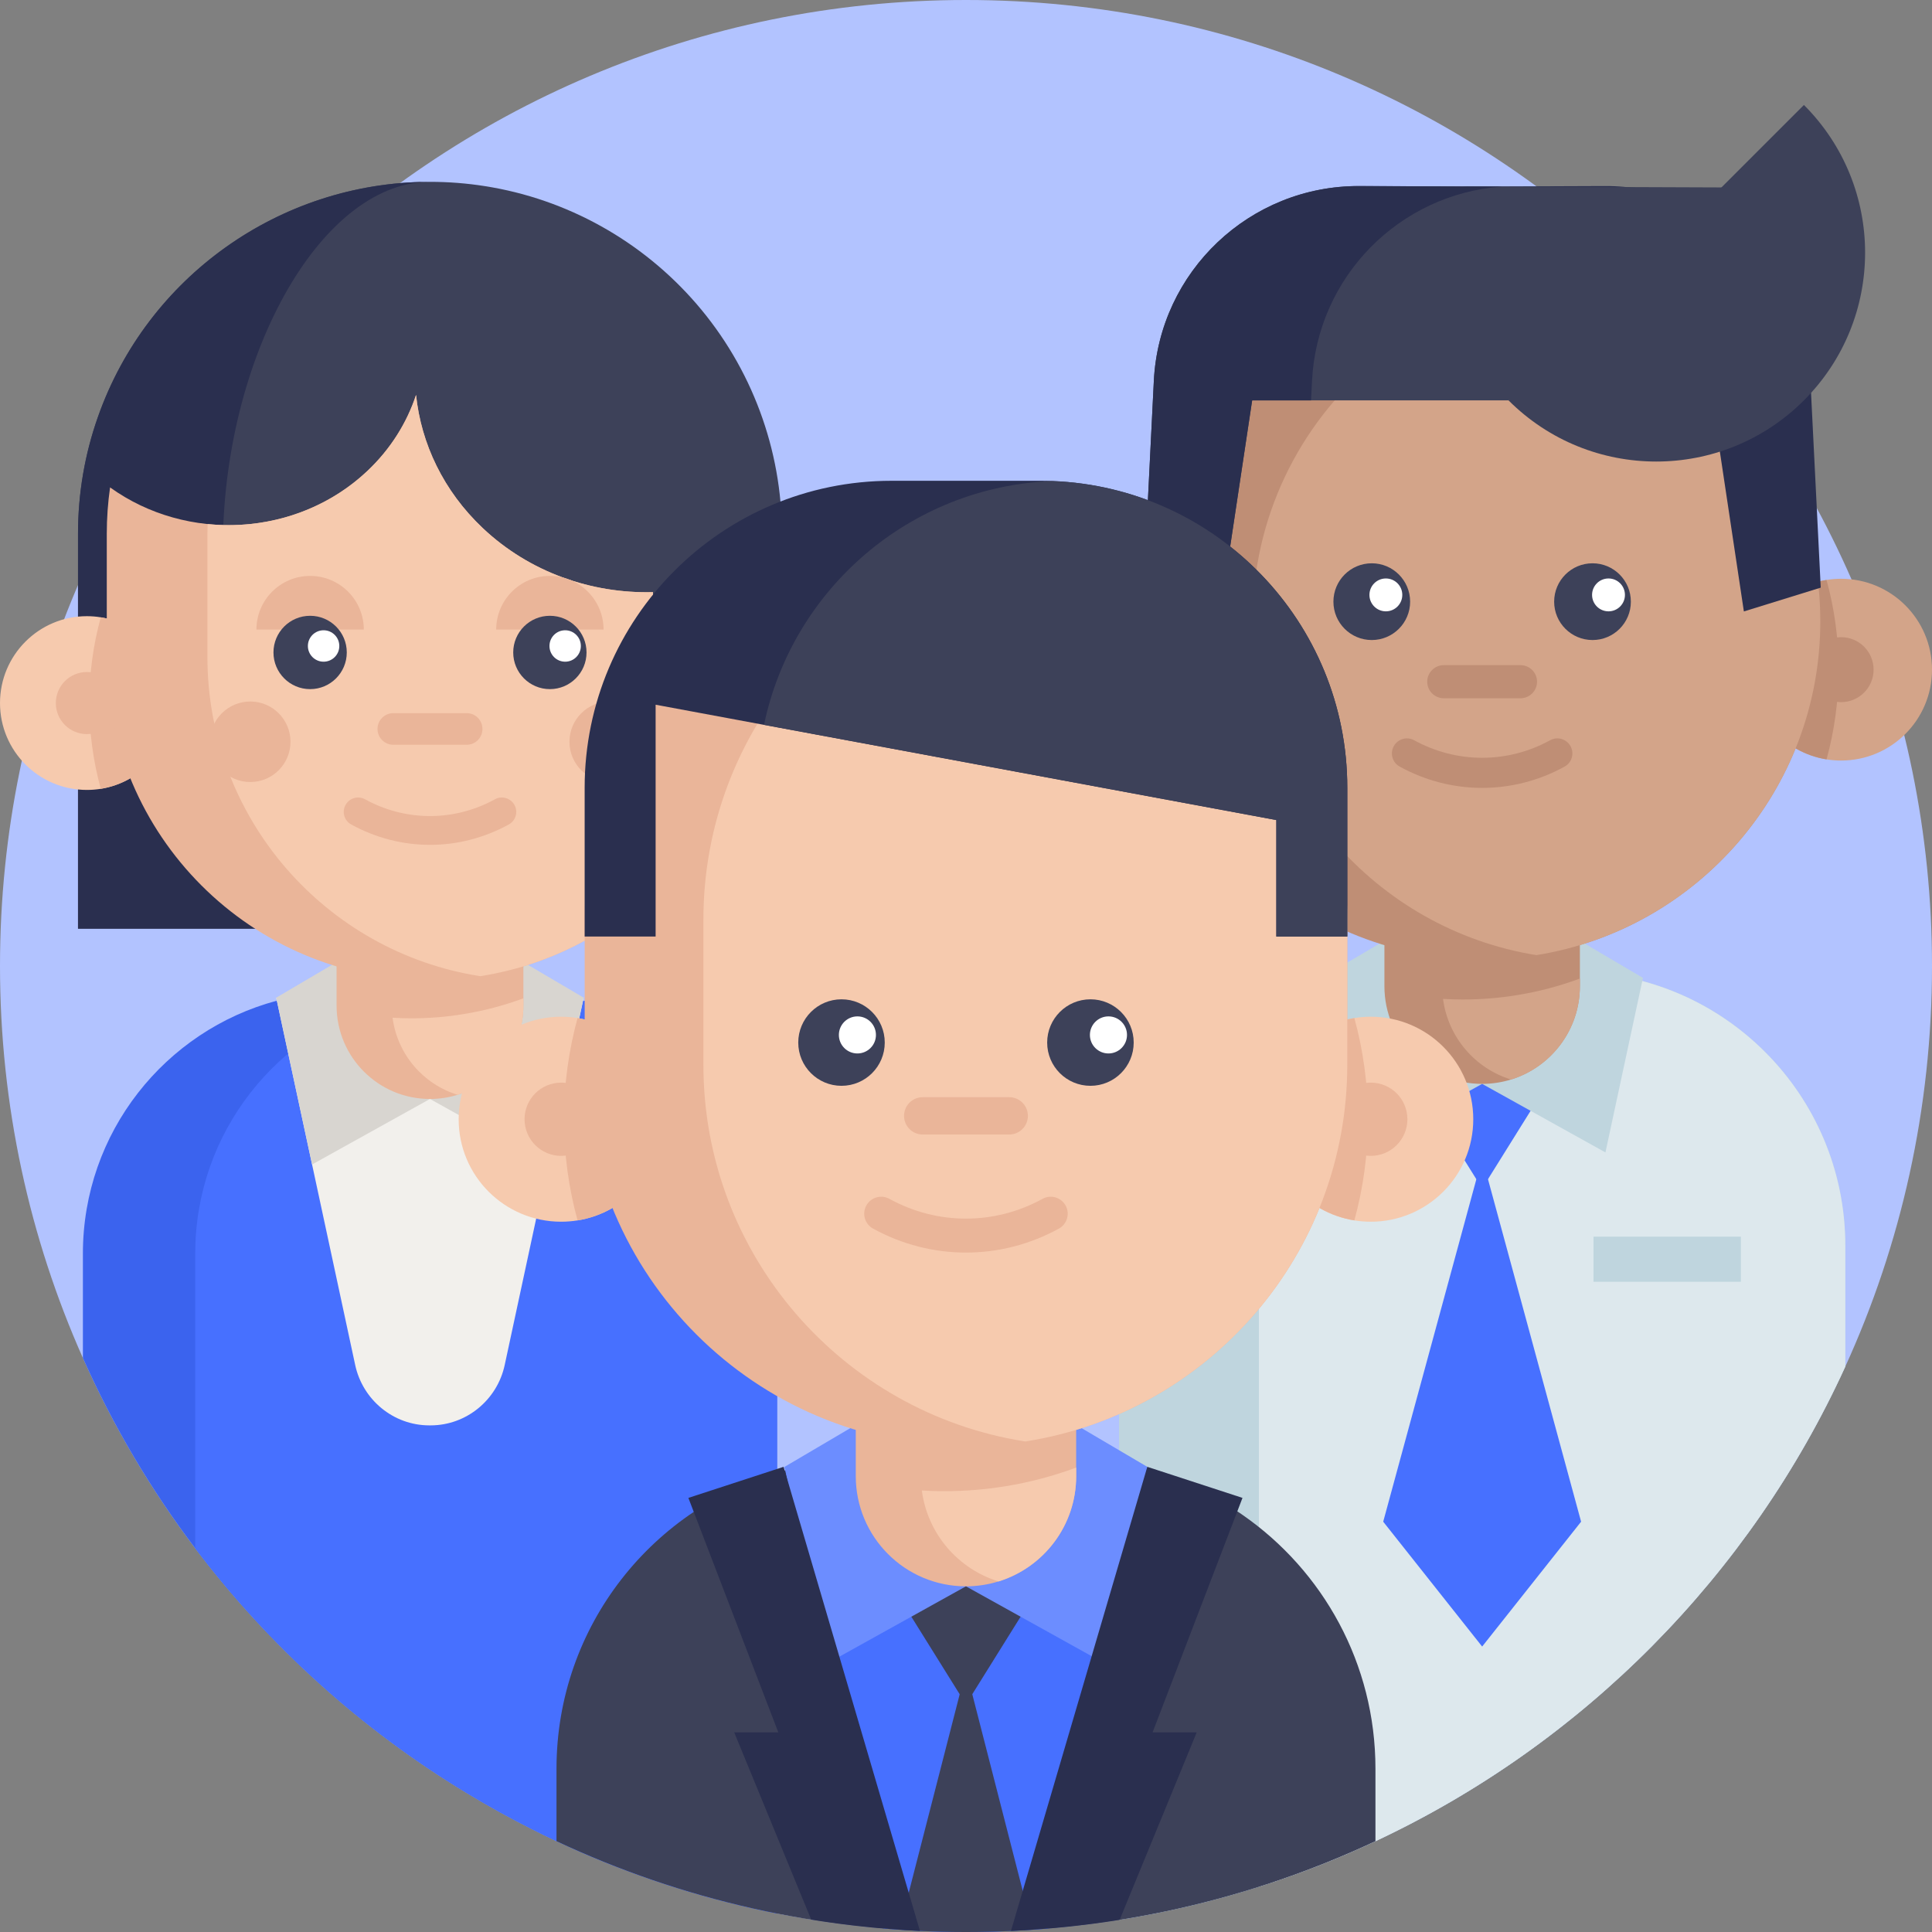 <svg width="75" height="75" viewBox="0 0 75 75" fill="none" xmlns="http://www.w3.org/2000/svg">
<rect x="0" y="0" width="75" height="75" fill="#808080" stroke="none"/>
<g clip-path="url(#clip0_152_1221)">
<path d="M75 37.5C75 43.047 73.796 48.312 71.634 53.05C67.94 61.148 61.448 67.7 53.395 71.475C51.937 72.158 50.426 72.75 48.871 73.243C47.122 73.802 45.317 74.231 43.465 74.527C43.457 74.528 43.448 74.53 43.44 74.53C42.531 74.676 41.614 74.787 40.685 74.865C40.487 74.882 40.289 74.898 40.09 74.911C39.809 74.93 39.528 74.946 39.245 74.959C38.666 74.986 38.085 75 37.5 75C36.9 75 36.305 74.986 35.712 74.957C35.445 74.945 35.176 74.93 34.908 74.91C34.708 74.896 34.509 74.882 34.31 74.865C33.359 74.786 32.418 74.669 31.49 74.519C31.046 74.447 30.603 74.369 30.166 74.282C28.266 73.905 26.42 73.387 24.637 72.735C23.603 72.358 22.592 71.937 21.603 71.474C21.267 71.316 20.931 71.152 20.599 70.982C19.745 70.55 18.911 70.087 18.096 69.592C14.017 67.122 10.448 63.895 7.579 60.107C5.858 57.833 4.39 55.356 3.218 52.717C1.15 48.068 0 42.918 0 37.5C0 16.789 16.789 0 37.5 0C58.211 0 75 16.789 75 37.5Z" fill="#B2C3FF"/>
<path d="M30.166 48.664V74.282C28.266 73.905 26.42 73.387 24.637 72.735C23.604 72.358 22.592 71.937 21.603 71.474C21.267 71.316 20.931 71.152 20.599 70.982C19.745 70.55 18.911 70.087 18.097 69.592C14.017 67.122 10.448 63.895 7.579 60.107C5.858 57.833 4.39 55.356 3.218 52.717V48.664C3.218 43.962 6.41 40.006 10.747 38.847C10.906 38.804 11.065 38.764 11.227 38.731C11.657 38.636 12.099 38.571 12.55 38.535C12.824 38.513 13.101 38.501 13.38 38.501H20C20.74 38.501 21.461 38.579 22.156 38.731C22.195 38.738 22.235 38.747 22.275 38.757C22.392 38.783 22.509 38.812 22.624 38.842C22.627 38.844 22.63 38.844 22.633 38.845C23.778 39.151 24.842 39.652 25.789 40.31C28.434 42.145 30.166 45.202 30.166 48.664Z" fill="#3B63EE"/>
<path d="M30.165 48.664V74.282C28.266 73.905 26.42 73.387 24.637 72.735C23.603 72.358 22.592 71.937 21.603 71.474C21.267 71.316 20.931 71.152 20.599 70.982C19.745 70.55 18.911 70.087 18.096 69.592C14.017 67.122 10.448 63.895 7.579 60.107V48.664C7.579 43.962 10.772 40.006 15.108 38.847C15.268 38.804 15.427 38.764 15.589 38.731C16.019 38.636 16.462 38.571 16.911 38.535C17.186 38.513 17.462 38.501 17.743 38.501H20C20.739 38.501 21.46 38.579 22.156 38.731C22.195 38.738 22.235 38.747 22.275 38.757C22.391 38.783 22.509 38.812 22.624 38.842C22.627 38.844 22.63 38.844 22.633 38.845C23.778 39.151 24.842 39.652 25.789 40.31C28.434 42.145 30.165 45.202 30.165 48.664Z" fill="#4770FF"/>
<path d="M22.658 38.73L22.634 38.845L19.593 52.987C19.302 54.346 18.106 55.332 16.716 55.333C16.708 55.333 16.7 55.333 16.692 55.333C16.683 55.333 16.674 55.333 16.665 55.333C15.275 55.332 14.08 54.346 13.788 52.987L10.747 38.846L10.723 38.73H22.658Z" fill="#F2F0EC"/>
<path d="M16.691 42.662L12.115 45.205L10.723 38.73L13.566 37.056" fill="#D8D5D0"/>
<path d="M16.691 42.662L21.267 45.205L22.658 38.73L19.815 37.056" fill="#D8D5D0"/>
<path d="M3.029 36.051V20.723C3.029 19.165 3.288 17.639 3.801 16.187C5.72 10.728 10.9 7.059 16.691 7.059C17.409 7.059 18.125 7.115 18.82 7.225C22.002 7.722 24.921 9.346 27.038 11.798C29.177 14.276 30.355 17.445 30.355 20.723V36.051" fill="#3D4159"/>
<path d="M8.649 21.322C8.649 26.743 11.824 33.016 13.568 36.051H3.028V20.723C3.028 19.166 3.288 17.64 3.801 16.187C5.708 10.76 10.84 7.102 16.592 7.06C12.391 7.165 8.649 13.905 8.649 21.322Z" fill="#2A2F4F"/>
<path d="M20.318 34.586V39.036C20.318 40.665 19.244 42.043 17.764 42.5C17.425 42.605 17.064 42.662 16.691 42.662C14.688 42.662 13.066 41.039 13.066 39.036V34.586H20.318Z" fill="#EAB599"/>
<path d="M20.318 38.754V39.036C20.318 40.665 19.244 42.043 17.764 42.5C16.429 42.09 15.425 40.929 15.24 39.508C15.482 39.523 15.726 39.531 15.97 39.531C16.656 39.531 17.329 39.476 17.984 39.369C18.791 39.239 19.572 39.031 20.318 38.754Z" fill="#F6CAAE"/>
<path d="M6.745 27.292C6.745 28.971 5.518 30.363 3.912 30.622C3.737 30.65 3.556 30.665 3.372 30.665C1.509 30.665 0 29.155 0 27.292C0 25.43 1.509 23.92 3.372 23.92C3.556 23.92 3.737 23.935 3.912 23.964C5.518 24.222 6.745 25.614 6.745 27.292Z" fill="#F6CAAE"/>
<path d="M6.744 27.292C6.744 28.971 5.518 30.363 3.912 30.622C3.621 29.561 3.465 28.445 3.465 27.292C3.465 26.141 3.621 25.024 3.912 23.964C5.518 24.222 6.744 25.614 6.744 27.292Z" fill="#EAB599"/>
<path d="M4.578 27.292C4.578 27.959 4.038 28.498 3.372 28.498C2.707 28.498 2.167 27.959 2.167 27.292C2.167 26.627 2.707 26.087 3.372 26.087C4.038 26.087 4.578 26.627 4.578 27.292Z" fill="#EAB599"/>
<path d="M25.35 22.987V34.578C23.559 36.289 21.261 37.473 18.705 37.885C18.685 37.889 18.664 37.892 18.643 37.895C18.008 37.997 17.357 38.047 16.691 38.047C9.762 38.047 4.145 32.43 4.145 25.501V20.723C4.145 20.111 4.189 19.509 4.273 18.921C7.258 21.068 11.539 20.856 14.266 18.279C15.168 17.425 15.796 16.41 16.151 15.332C16.348 17.219 17.211 19.055 18.741 20.501C20.562 22.22 22.967 23.049 25.35 22.987Z" fill="#EAB599"/>
<path d="M25.35 22.987V34.578C23.559 36.289 21.261 37.473 18.705 37.885C18.685 37.889 18.663 37.892 18.643 37.895C12.642 36.958 8.052 31.764 8.052 25.501V20.723C8.052 20.596 8.054 20.47 8.059 20.344C10.271 20.57 12.569 19.882 14.266 18.278C15.168 17.425 15.796 16.409 16.151 15.332C16.348 17.219 17.211 19.055 18.741 20.501C20.561 22.22 22.967 23.049 25.35 22.987Z" fill="#F6CAAE"/>
<path d="M23.43 24.441C23.43 23.29 22.497 22.357 21.346 22.357C20.195 22.357 19.262 23.29 19.262 24.441" fill="#EAB599"/>
<path d="M14.123 24.441C14.123 23.29 13.189 22.357 12.039 22.357C10.888 22.357 9.955 23.29 9.955 24.441" fill="#EAB599"/>
<path d="M13.462 25.328C13.462 26.114 12.825 26.752 12.039 26.752C11.252 26.752 10.616 26.114 10.616 25.328C10.616 24.542 11.252 23.905 12.039 23.905C12.825 23.905 13.462 24.542 13.462 25.328Z" fill="#3D4159"/>
<path d="M22.769 25.328C22.769 26.114 22.132 26.752 21.346 26.752C20.56 26.752 19.923 26.114 19.923 25.328C19.923 24.542 20.56 23.905 21.346 23.905C22.132 23.905 22.769 24.542 22.769 25.328Z" fill="#3D4159"/>
<path d="M18.116 28.912H15.269C14.93 28.912 14.655 28.637 14.655 28.298C14.655 27.959 14.93 27.684 15.269 27.684H18.116C18.455 27.684 18.729 27.959 18.729 28.298C18.729 28.637 18.455 28.912 18.116 28.912Z" fill="#EAB599"/>
<path d="M16.692 32.797C15.642 32.797 14.591 32.533 13.633 32.006C13.363 31.858 13.265 31.519 13.413 31.249C13.562 30.979 13.901 30.88 14.171 31.028C15.75 31.896 17.635 31.896 19.213 31.028C19.483 30.88 19.823 30.979 19.972 31.249C20.12 31.519 20.021 31.858 19.751 32.006C18.793 32.533 17.743 32.797 16.692 32.797Z" fill="#EAB599"/>
<path d="M13.172 25.077C13.172 25.414 12.899 25.687 12.562 25.687C12.225 25.687 11.952 25.414 11.952 25.077C11.952 24.74 12.225 24.467 12.562 24.467C12.899 24.467 13.172 24.74 13.172 25.077Z" fill="white"/>
<path d="M22.549 25.077C22.549 25.414 22.276 25.687 21.94 25.687C21.602 25.687 21.33 25.414 21.33 25.077C21.33 24.74 21.602 24.467 21.94 24.467C22.276 24.467 22.549 24.74 22.549 25.077Z" fill="white"/>
<path d="M25.232 28.795C25.232 29.658 24.532 30.358 23.669 30.358C22.806 30.358 22.106 29.658 22.106 28.795C22.106 27.932 22.806 27.232 23.669 27.232C24.532 27.232 25.232 27.932 25.232 28.795Z" fill="#EAB599"/>
<path d="M11.277 28.795C11.277 29.658 10.578 30.358 9.715 30.358C8.852 30.358 8.152 29.658 8.152 28.795C8.152 27.932 8.852 27.232 9.715 27.232C10.578 27.232 11.277 27.932 11.277 28.795Z" fill="#EAB599"/>
<path d="M71.634 48.355V53.05C67.939 61.148 61.448 67.7 53.395 71.475C51.937 72.158 50.426 72.75 48.871 73.243C47.121 73.802 45.317 74.231 43.465 74.527C43.457 74.528 43.448 74.53 43.44 74.53V48.355C43.44 42.776 47.737 38.199 53.204 37.759C53.492 37.734 53.781 37.724 54.073 37.724H60.998C61.817 37.724 62.614 37.814 63.38 37.99C68.106 39.07 71.634 43.303 71.634 48.355Z" fill="#BFD5DE"/>
<path d="M71.634 48.355V53.05C67.94 61.148 61.448 67.7 53.395 71.475C51.937 72.158 50.426 72.75 48.871 73.243V48.355C48.871 42.484 53.633 37.724 59.506 37.724H60.999C66.874 37.724 71.634 42.484 71.634 48.355Z" fill="#DDE8ED"/>
<path d="M47.129 25.996C47.129 27.753 45.846 29.209 44.166 29.479C43.983 29.509 43.794 29.524 43.601 29.524C41.652 29.524 40.073 27.945 40.073 25.996C40.073 24.047 41.652 22.468 43.601 22.468C43.794 22.468 43.983 22.483 44.166 22.513C45.846 22.784 47.129 24.24 47.129 25.996Z" fill="#D3A489"/>
<path d="M60.392 41.559L57.537 46.138L54.682 41.559" fill="#4770FF"/>
<path d="M61.378 59.072L57.537 63.919L53.696 59.072L57.538 44.947L61.378 59.072Z" fill="#4770FF"/>
<path d="M47.129 25.996C47.129 27.753 45.846 29.209 44.166 29.479C43.861 28.369 43.698 27.201 43.698 25.996C43.698 24.791 43.861 23.623 44.166 22.513C45.846 22.784 47.129 24.24 47.129 25.996Z" fill="#BF8E75"/>
<path d="M44.862 25.996C44.862 26.692 44.297 27.257 43.601 27.257C42.904 27.257 42.34 26.692 42.34 25.996C42.34 25.299 42.904 24.735 43.601 24.735C44.297 24.735 44.862 25.299 44.862 25.996Z" fill="#BF8E75"/>
<path d="M57.536 42.076L52.749 44.737L51.292 37.962L54.267 36.21" fill="#BFD5DE"/>
<path d="M57.536 42.076L62.323 44.737L63.779 37.962L60.805 36.21" fill="#BFD5DE"/>
<path d="M67.944 25.996C67.944 27.753 69.227 29.209 70.906 29.479C71.09 29.509 71.279 29.524 71.472 29.524C73.421 29.524 75 27.945 75 25.996C75 24.047 73.421 22.468 71.472 22.468C71.279 22.468 71.09 22.483 70.906 22.513C69.227 22.784 67.944 24.24 67.944 25.996Z" fill="#D3A489"/>
<path d="M67.944 25.996C67.944 27.753 69.227 29.209 70.906 29.479C71.212 28.369 71.374 27.201 71.374 25.996C71.374 24.791 71.212 23.623 70.906 22.513C69.227 22.784 67.944 24.24 67.944 25.996Z" fill="#BF8E75"/>
<path d="M72.733 25.996C72.733 26.692 72.168 27.257 71.472 27.257C70.775 27.257 70.211 26.692 70.211 25.996C70.211 25.299 70.775 24.735 71.472 24.735C72.168 24.735 72.733 25.299 72.733 25.996Z" fill="#BF8E75"/>
<path d="M70.664 24.121C70.664 30.653 65.892 36.072 59.643 37.078C58.958 37.191 58.255 37.248 57.536 37.248C50.286 37.248 44.409 31.371 44.409 24.121C44.409 20.69 45.601 15.54 47.755 13.202C50.154 10.598 53.716 10.993 57.536 10.993C58.255 10.993 58.958 11.05 59.643 11.163C65.892 12.169 70.664 17.588 70.664 24.121Z" fill="#BF8E75"/>
<path d="M61.331 33.627V38.283C61.331 39.987 60.207 41.428 58.658 41.907C58.304 42.016 57.927 42.076 57.536 42.076C55.441 42.076 53.743 40.378 53.743 38.283V33.627H61.331Z" fill="#BF8E75"/>
<path d="M61.331 37.987V38.283C61.331 39.987 60.207 41.428 58.658 41.907C57.262 41.477 56.212 40.263 56.018 38.777C56.271 38.792 56.526 38.8 56.782 38.8C57.5 38.8 58.203 38.743 58.889 38.631C59.733 38.495 60.549 38.278 61.331 37.987Z" fill="#D3A489"/>
<path d="M70.664 24.121C70.664 30.653 65.892 36.072 59.643 37.078C53.395 36.072 48.623 30.653 48.623 24.121C48.623 20.098 50.432 16.498 53.282 14.089C55.06 12.587 57.243 11.549 59.643 11.163C65.468 12.1 70.012 16.875 70.599 22.811C70.642 23.242 70.664 23.68 70.664 24.121Z" fill="#D3A489"/>
<path d="M57.537 30.586C56.437 30.586 55.339 30.311 54.337 29.76C54.053 29.605 53.95 29.249 54.106 28.967C54.261 28.684 54.616 28.581 54.899 28.737C56.55 29.644 58.523 29.644 60.175 28.737C60.457 28.581 60.812 28.684 60.967 28.967C61.123 29.249 61.02 29.605 60.737 29.76C59.735 30.311 58.636 30.586 57.537 30.586Z" fill="#BF8E75"/>
<path d="M54.741 23.357C54.741 24.179 54.074 24.846 53.252 24.846C52.429 24.846 51.763 24.179 51.763 23.357C51.763 22.534 52.429 21.867 53.252 21.867C54.074 21.867 54.741 22.534 54.741 23.357Z" fill="#3D4159"/>
<path d="M63.31 23.357C63.31 24.179 62.644 24.846 61.822 24.846C60.999 24.846 60.332 24.179 60.332 23.357C60.332 22.534 60.999 21.867 61.822 21.867C62.644 21.867 63.31 22.534 63.31 23.357Z" fill="#3D4159"/>
<path d="M54.437 23.094C54.437 23.446 54.152 23.732 53.799 23.732C53.447 23.732 53.161 23.446 53.161 23.094C53.161 22.742 53.447 22.456 53.799 22.456C54.152 22.456 54.437 22.742 54.437 23.094Z" fill="white"/>
<path d="M63.08 23.094C63.08 23.446 62.794 23.732 62.442 23.732C62.089 23.732 61.804 23.446 61.804 23.094C61.804 22.742 62.089 22.456 62.442 22.456C62.794 22.456 63.08 22.742 63.08 23.094Z" fill="white"/>
<path d="M59.026 27.106H56.047C55.693 27.106 55.405 26.818 55.405 26.463C55.405 26.109 55.693 25.821 56.047 25.821H59.026C59.38 25.821 59.668 26.109 59.668 26.463C59.668 26.818 59.38 27.106 59.026 27.106Z" fill="#BF8E75"/>
<path d="M61.859 48.007H67.581V49.758H61.859V48.007Z" fill="#BFD5DE"/>
<path d="M56.768 7.244C60.745 7.527 63.938 10.74 64.14 14.784L64.178 15.543H66.466L67.697 23.736L70.681 22.812L70.281 14.784C70.069 10.536 66.556 7.207 62.304 7.223L56.768 7.244Z" fill="#2A2F4F"/>
<path d="M70.028 4.075C73.195 7.241 73.195 12.376 70.028 15.542C66.862 18.709 61.727 18.709 58.56 15.542L70.028 4.075Z" fill="#3D4159"/>
<path d="M58.56 15.542H48.609L47.376 23.736L44.392 22.812L44.792 14.784C45.004 10.537 48.517 7.206 52.769 7.222L67.142 7.277L69.043 10.697" fill="#3D4159"/>
<path d="M58.305 7.244C54.328 7.527 51.135 10.74 50.933 14.784L50.895 15.543H48.608L47.376 23.736L44.392 22.812L44.792 14.784C45.004 10.536 48.517 7.207 52.769 7.223L58.305 7.244Z" fill="#2A2F4F"/>
<path d="M53.395 68.663V71.475C48.569 73.736 43.183 75 37.5 75C31.817 75 26.429 73.736 21.603 71.474V68.663C21.603 63.115 25.37 58.448 30.486 57.08C30.674 57.029 30.862 56.983 31.053 56.942C31.561 56.831 32.083 56.755 32.613 56.712C32.937 56.686 33.263 56.672 33.594 56.672H41.403C42.277 56.672 43.127 56.764 43.947 56.942C43.995 56.951 44.042 56.962 44.088 56.973C44.226 57.005 44.363 57.038 44.499 57.075C44.504 57.076 44.505 57.076 44.51 57.078C45.861 57.439 47.117 58.03 48.233 58.806C51.354 60.971 53.395 64.578 53.395 68.663Z" fill="#3D4159"/>
<path d="M44.539 56.942L44.51 57.078L40.685 74.865C40.487 74.882 40.289 74.898 40.09 74.911C39.809 74.93 39.528 74.946 39.245 74.959C38.666 74.986 38.085 75 37.5 75C36.9 75 36.305 74.986 35.712 74.957C35.444 74.945 35.176 74.93 34.908 74.91C34.708 74.896 34.509 74.882 34.31 74.865L30.486 57.08L30.458 56.942H44.539Z" fill="#4770FF"/>
<path d="M40.718 60.999L37.499 66.162L34.28 60.999" fill="#3D4159"/>
<path d="M40.09 74.911C39.809 74.93 39.528 74.946 39.245 74.959C38.666 74.986 38.085 75 37.5 75C36.9 75 36.305 74.986 35.712 74.957C35.445 74.945 35.176 74.93 34.908 74.91L37.5 64.818L40.09 74.911Z" fill="#3D4159"/>
<path d="M37.498 61.581L32.099 64.581L30.457 56.943L33.812 54.967" fill="#6C8DFF"/>
<path d="M37.498 61.581L42.897 64.581L44.539 56.943L41.184 54.967" fill="#6C8DFF"/>
<path d="M44.743 67.251H46.456L43.465 74.527C42.081 74.749 40.673 74.894 39.245 74.959L44.499 57.075L44.539 56.942L48.233 58.148L44.743 67.251Z" fill="#2A2F4F"/>
<path d="M35.712 74.957C34.282 74.891 32.873 74.743 31.49 74.519L28.502 67.251H30.214L26.723 58.148L30.418 56.942L30.458 57.075L35.712 74.957Z" fill="#2A2F4F"/>
<path d="M41.777 52.053V57.303C41.777 59.226 40.51 60.85 38.764 61.39C38.364 61.514 37.938 61.581 37.498 61.581C35.135 61.581 33.221 59.666 33.221 57.303V52.053H41.777Z" fill="#EAB599"/>
<path d="M41.777 56.971V57.304C41.777 59.226 40.51 60.85 38.764 61.391C37.189 60.906 36.004 59.537 35.786 57.861C36.072 57.879 36.359 57.887 36.647 57.887C37.457 57.887 38.251 57.823 39.023 57.697C39.976 57.543 40.896 57.298 41.777 56.971Z" fill="#F6CAAE"/>
<path d="M25.763 43.449C25.763 45.429 24.316 47.071 22.421 47.376C22.214 47.409 22.001 47.427 21.784 47.427C19.586 47.427 17.805 45.647 17.805 43.449C17.805 41.251 19.586 39.469 21.784 39.469C22.001 39.469 22.214 39.487 22.421 39.521C24.316 39.826 25.763 41.468 25.763 43.449Z" fill="#F6CAAE"/>
<path d="M25.763 43.449C25.763 45.429 24.316 47.071 22.421 47.376C22.078 46.125 21.894 44.808 21.894 43.449C21.894 42.089 22.078 40.772 22.421 39.521C24.316 39.826 25.763 41.468 25.763 43.449Z" fill="#EAB599"/>
<path d="M23.206 43.449C23.206 44.234 22.57 44.871 21.785 44.871C20.999 44.871 20.363 44.234 20.363 43.449C20.363 42.663 20.999 42.027 21.785 42.027C22.57 42.027 23.206 42.663 23.206 43.449Z" fill="#EAB599"/>
<path d="M49.234 43.449C49.234 45.429 50.681 47.071 52.576 47.376C52.782 47.409 52.996 47.427 53.213 47.427C55.41 47.427 57.192 45.647 57.192 43.449C57.192 41.251 55.411 39.469 53.213 39.469C52.996 39.469 52.782 39.487 52.576 39.521C50.681 39.826 49.234 41.468 49.234 43.449Z" fill="#F6CAAE"/>
<path d="M49.234 43.449C49.234 45.429 50.681 47.071 52.576 47.376C52.92 46.125 53.103 44.808 53.103 43.449C53.103 42.089 52.92 40.772 52.576 39.521C50.681 39.826 49.234 41.468 49.234 43.449Z" fill="#EAB599"/>
<path d="M52.302 35.698V41.334C52.302 48.701 46.92 54.812 39.874 55.946C39.851 55.95 39.825 55.954 39.802 55.958C39.052 56.078 38.283 56.137 37.498 56.137C29.323 56.137 22.697 49.509 22.697 41.335V35.698C22.697 33.976 22.99 32.322 23.532 30.785C25.557 25.024 31.046 20.894 37.498 20.894H37.499C38.283 20.894 39.054 20.955 39.804 21.073C46.885 22.179 52.302 28.306 52.302 35.698Z" fill="#EAB599"/>
<path d="M54.635 43.449C54.635 44.234 53.998 44.871 53.213 44.871C52.428 44.871 51.791 44.234 51.791 43.449C51.791 42.663 52.428 42.027 53.213 42.027C53.998 42.027 54.635 42.663 54.635 43.449Z" fill="#EAB599"/>
<path d="M52.301 35.698V41.334C52.301 48.7 46.92 54.812 39.874 55.946C39.85 55.95 39.825 55.954 39.801 55.958C32.722 54.851 27.306 48.724 27.306 41.334V35.698C27.306 28.306 32.723 22.179 39.804 21.073C46.885 22.179 52.301 28.306 52.301 35.698Z" fill="#F6CAAE"/>
<path d="M34.346 40.472C34.346 41.4 33.594 42.151 32.667 42.151C31.74 42.151 30.988 41.4 30.988 40.472C30.988 39.545 31.74 38.793 32.667 38.793C33.594 38.793 34.346 39.545 34.346 40.472Z" fill="#3D4159"/>
<path d="M44.01 40.472C44.01 41.4 43.258 42.151 42.331 42.151C41.403 42.151 40.651 41.4 40.651 40.472C40.651 39.545 41.403 38.793 42.331 38.793C43.258 38.793 44.01 39.545 44.01 40.472Z" fill="#3D4159"/>
<path d="M34.004 40.176C34.004 40.573 33.682 40.895 33.284 40.895C32.887 40.895 32.565 40.573 32.565 40.176C32.565 39.779 32.887 39.456 33.284 39.456C33.682 39.456 34.004 39.779 34.004 40.176Z" fill="white"/>
<path d="M43.75 40.176C43.75 40.573 43.428 40.895 43.03 40.895C42.633 40.895 42.31 40.573 42.31 40.176C42.31 39.779 42.633 39.456 43.03 39.456C43.428 39.456 43.75 39.779 43.75 40.176Z" fill="white"/>
<path d="M39.178 44.042H35.819C35.419 44.042 35.095 43.718 35.095 43.318C35.095 42.917 35.419 42.593 35.819 42.593H39.178C39.578 42.593 39.903 42.917 39.903 43.318C39.902 43.718 39.578 44.042 39.178 44.042Z" fill="#EAB599"/>
<path d="M37.499 48.625C36.259 48.625 35.019 48.314 33.89 47.693C33.571 47.518 33.455 47.117 33.63 46.799C33.805 46.48 34.206 46.364 34.525 46.538C36.387 47.563 38.611 47.563 40.473 46.538C40.792 46.363 41.192 46.48 41.367 46.799C41.543 47.117 41.426 47.518 41.108 47.693C39.978 48.314 38.738 48.625 37.499 48.625Z" fill="#EAB599"/>
<path d="M52.302 30.582V36.356H49.547V31.834L29.659 28.139L25.451 27.357V36.356H22.696V30.581C22.696 23.999 28.031 18.664 34.612 18.664H40.385C40.542 18.664 40.699 18.666 40.855 18.674C47.218 18.919 52.302 24.156 52.302 30.582Z" fill="#2A2F4F"/>
<path d="M52.302 30.582V36.356H49.547V31.834L29.659 28.139C30.755 22.876 35.321 18.888 40.855 18.674C47.218 18.919 52.302 24.156 52.302 30.582Z" fill="#3D4159"/>
</g>
<defs>
<clipPath id="clip0_152_1221">
<rect width="75" height="75" fill="white"/>
</clipPath>
</defs>
</svg>

